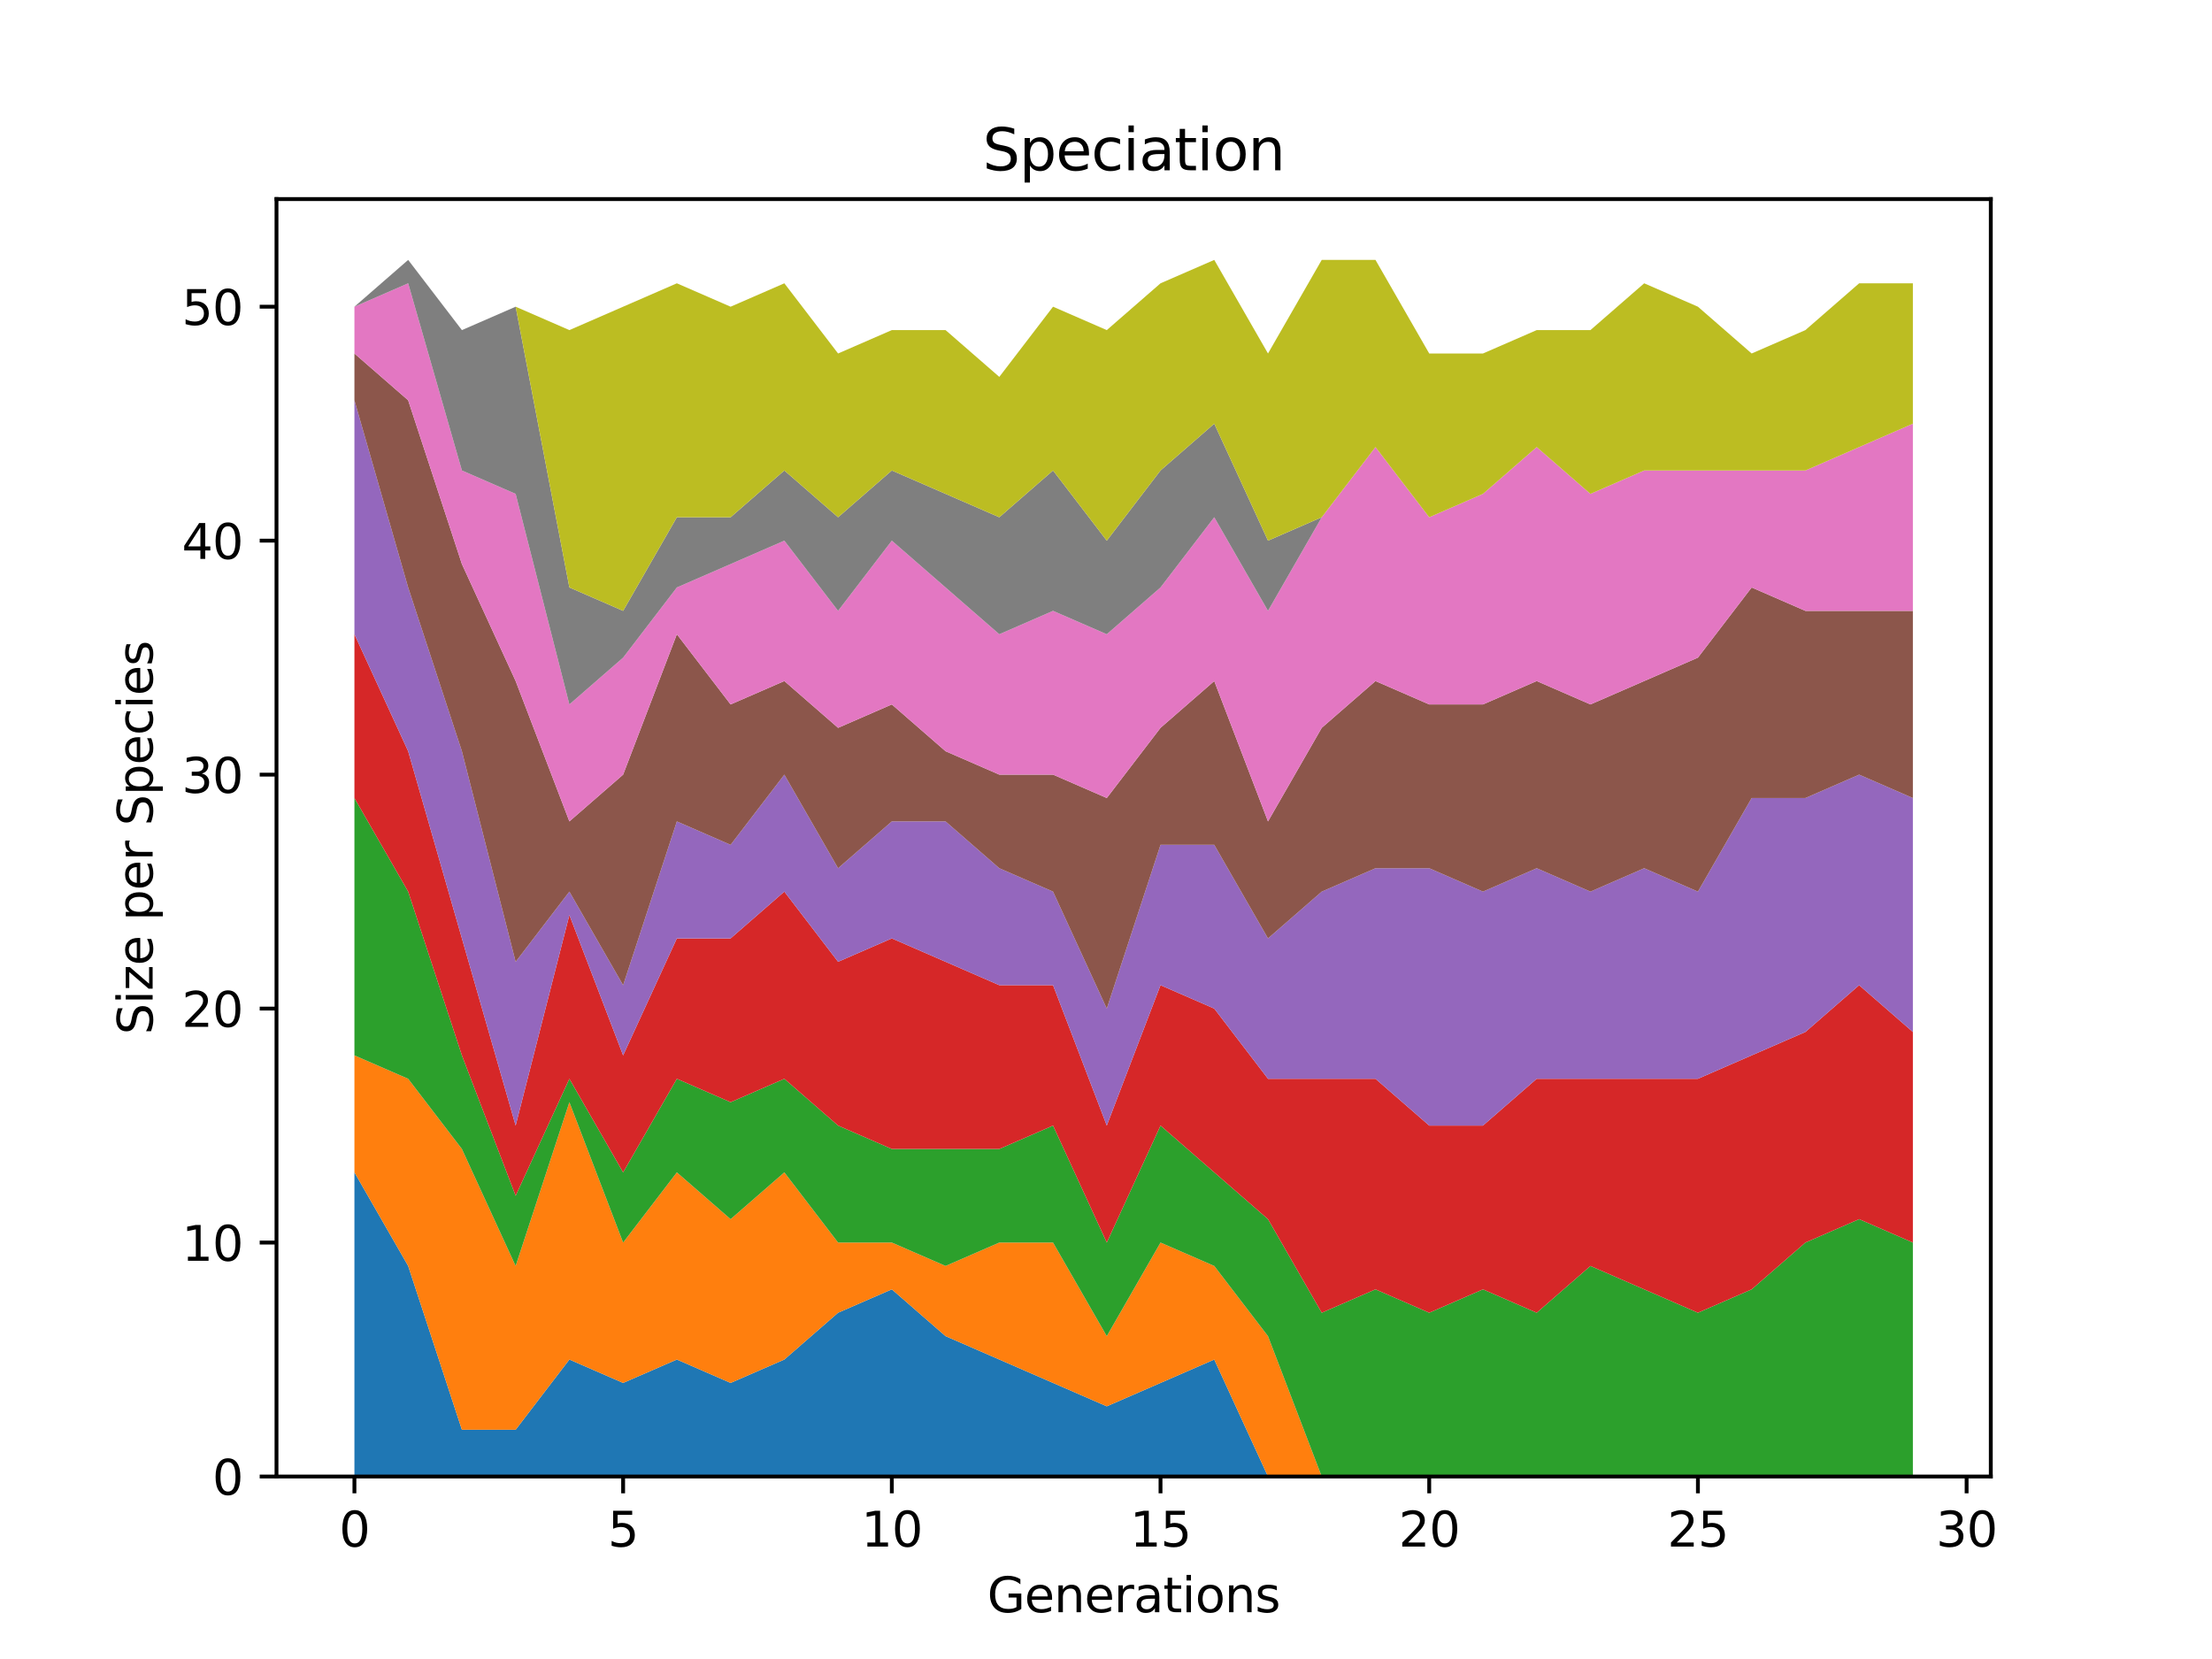 <?xml version="1.0" encoding="utf-8" standalone="no"?>
<!DOCTYPE svg PUBLIC "-//W3C//DTD SVG 1.1//EN"
  "http://www.w3.org/Graphics/SVG/1.1/DTD/svg11.dtd">
<svg height="345.6pt" version="1.1" viewBox="0 0 460.8 345.6" width="460.8pt" xmlns="http://www.w3.org/2000/svg" xmlns:xlink="http://www.w3.org/1999/xlink">
 <defs>
  <style type="text/css">*{stroke-linecap:butt;stroke-linejoin:round;}</style>
 </defs>
 <g id="figure_1">
  <g id="patch_1">
   <path d="M 0 345.6 
L 460.8 345.6 
L 460.8 0 
L 0 0 
z
" style="fill:#ffffff;"/>
  </g>
  <g id="axes_1">
   <g id="patch_2">
    <path d="M 57.6 307.584 
L 414.72 307.584 
L 414.72 41.472 
L 57.6 41.472 
z
" style="fill:#ffffff;"/>
   </g>
   <g id="PolyCollection_1">
    <path clip-path="url(#p812b78b2ba)" d="M 73.833 244.224 
L 73.833 307.584 
L 85.028 307.584 
L 96.223 307.584 
L 107.418 307.584 
L 118.613 307.584 
L 129.808 307.584 
L 141.003 307.584 
L 152.198 307.584 
L 163.393 307.584 
L 174.588 307.584 
L 185.783 307.584 
L 196.978 307.584 
L 208.173 307.584 
L 219.368 307.584 
L 230.563 307.584 
L 241.757 307.584 
L 252.952 307.584 
L 264.147 307.584 
L 275.342 307.584 
L 286.537 307.584 
L 297.732 307.584 
L 308.927 307.584 
L 320.122 307.584 
L 331.317 307.584 
L 342.512 307.584 
L 353.707 307.584 
L 364.902 307.584 
L 376.097 307.584 
L 387.292 307.584 
L 398.487 307.584 
L 398.487 307.584 
L 398.487 307.584 
L 387.292 307.584 
L 376.097 307.584 
L 364.902 307.584 
L 353.707 307.584 
L 342.512 307.584 
L 331.317 307.584 
L 320.122 307.584 
L 308.927 307.584 
L 297.732 307.584 
L 286.537 307.584 
L 275.342 307.584 
L 264.147 307.584 
L 252.952 283.215 
L 241.757 288.089 
L 230.563 292.962 
L 219.368 288.089 
L 208.173 283.215 
L 196.978 278.341 
L 185.783 268.593 
L 174.588 273.467 
L 163.393 283.215 
L 152.198 288.089 
L 141.003 283.215 
L 129.808 288.089 
L 118.613 283.215 
L 107.418 297.836 
L 96.223 297.836 
L 85.028 263.719 
L 73.833 244.224 
z
" style="fill:#1f77b4;"/>
   </g>
   <g id="PolyCollection_2">
    <path clip-path="url(#p812b78b2ba)" d="M 73.833 219.855 
L 73.833 244.224 
L 85.028 263.719 
L 96.223 297.836 
L 107.418 297.836 
L 118.613 283.215 
L 129.808 288.089 
L 141.003 283.215 
L 152.198 288.089 
L 163.393 283.215 
L 174.588 273.467 
L 185.783 268.593 
L 196.978 278.341 
L 208.173 283.215 
L 219.368 288.089 
L 230.563 292.962 
L 241.757 288.089 
L 252.952 283.215 
L 264.147 307.584 
L 275.342 307.584 
L 286.537 307.584 
L 297.732 307.584 
L 308.927 307.584 
L 320.122 307.584 
L 331.317 307.584 
L 342.512 307.584 
L 353.707 307.584 
L 364.902 307.584 
L 376.097 307.584 
L 387.292 307.584 
L 398.487 307.584 
L 398.487 307.584 
L 398.487 307.584 
L 387.292 307.584 
L 376.097 307.584 
L 364.902 307.584 
L 353.707 307.584 
L 342.512 307.584 
L 331.317 307.584 
L 320.122 307.584 
L 308.927 307.584 
L 297.732 307.584 
L 286.537 307.584 
L 275.342 307.584 
L 264.147 278.341 
L 252.952 263.719 
L 241.757 258.846 
L 230.563 278.341 
L 219.368 258.846 
L 208.173 258.846 
L 196.978 263.719 
L 185.783 258.846 
L 174.588 258.846 
L 163.393 244.224 
L 152.198 253.972 
L 141.003 244.224 
L 129.808 258.846 
L 118.613 229.602 
L 107.418 263.719 
L 96.223 239.35 
L 85.028 224.729 
L 73.833 219.855 
z
" style="fill:#ff7f0e;"/>
   </g>
   <g id="PolyCollection_3">
    <path clip-path="url(#p812b78b2ba)" d="M 73.833 166.242 
L 73.833 219.855 
L 85.028 224.729 
L 96.223 239.35 
L 107.418 263.719 
L 118.613 229.602 
L 129.808 258.846 
L 141.003 244.224 
L 152.198 253.972 
L 163.393 244.224 
L 174.588 258.846 
L 185.783 258.846 
L 196.978 263.719 
L 208.173 258.846 
L 219.368 258.846 
L 230.563 278.341 
L 241.757 258.846 
L 252.952 263.719 
L 264.147 278.341 
L 275.342 307.584 
L 286.537 307.584 
L 297.732 307.584 
L 308.927 307.584 
L 320.122 307.584 
L 331.317 307.584 
L 342.512 307.584 
L 353.707 307.584 
L 364.902 307.584 
L 376.097 307.584 
L 387.292 307.584 
L 398.487 307.584 
L 398.487 258.846 
L 398.487 258.846 
L 387.292 253.972 
L 376.097 258.846 
L 364.902 268.593 
L 353.707 273.467 
L 342.512 268.593 
L 331.317 263.719 
L 320.122 273.467 
L 308.927 268.593 
L 297.732 273.467 
L 286.537 268.593 
L 275.342 273.467 
L 264.147 253.972 
L 252.952 244.224 
L 241.757 234.476 
L 230.563 258.846 
L 219.368 234.476 
L 208.173 239.35 
L 196.978 239.35 
L 185.783 239.35 
L 174.588 234.476 
L 163.393 224.729 
L 152.198 229.602 
L 141.003 224.729 
L 129.808 244.224 
L 118.613 224.729 
L 107.418 249.098 
L 96.223 219.855 
L 85.028 185.738 
L 73.833 166.242 
z
" style="fill:#2ca02c;"/>
   </g>
   <g id="PolyCollection_4">
    <path clip-path="url(#p812b78b2ba)" d="M 73.833 132.126 
L 73.833 166.242 
L 85.028 185.738 
L 96.223 219.855 
L 107.418 249.098 
L 118.613 224.729 
L 129.808 244.224 
L 141.003 224.729 
L 152.198 229.602 
L 163.393 224.729 
L 174.588 234.476 
L 185.783 239.35 
L 196.978 239.35 
L 208.173 239.35 
L 219.368 234.476 
L 230.563 258.846 
L 241.757 234.476 
L 252.952 244.224 
L 264.147 253.972 
L 275.342 273.467 
L 286.537 268.593 
L 297.732 273.467 
L 308.927 268.593 
L 320.122 273.467 
L 331.317 263.719 
L 342.512 268.593 
L 353.707 273.467 
L 364.902 268.593 
L 376.097 258.846 
L 387.292 253.972 
L 398.487 258.846 
L 398.487 214.981 
L 398.487 214.981 
L 387.292 205.233 
L 376.097 214.981 
L 364.902 219.855 
L 353.707 224.729 
L 342.512 224.729 
L 331.317 224.729 
L 320.122 224.729 
L 308.927 234.476 
L 297.732 234.476 
L 286.537 224.729 
L 275.342 224.729 
L 264.147 224.729 
L 252.952 210.107 
L 241.757 205.233 
L 230.563 234.476 
L 219.368 205.233 
L 208.173 205.233 
L 196.978 200.359 
L 185.783 195.486 
L 174.588 200.359 
L 163.393 185.738 
L 152.198 195.486 
L 141.003 195.486 
L 129.808 219.855 
L 118.613 190.612 
L 107.418 234.476 
L 96.223 195.486 
L 85.028 156.495 
L 73.833 132.126 
z
" style="fill:#d62728;"/>
   </g>
   <g id="PolyCollection_5">
    <path clip-path="url(#p812b78b2ba)" d="M 73.833 83.387 
L 73.833 132.126 
L 85.028 156.495 
L 96.223 195.486 
L 107.418 234.476 
L 118.613 190.612 
L 129.808 219.855 
L 141.003 195.486 
L 152.198 195.486 
L 163.393 185.738 
L 174.588 200.359 
L 185.783 195.486 
L 196.978 200.359 
L 208.173 205.233 
L 219.368 205.233 
L 230.563 234.476 
L 241.757 205.233 
L 252.952 210.107 
L 264.147 224.729 
L 275.342 224.729 
L 286.537 224.729 
L 297.732 234.476 
L 308.927 234.476 
L 320.122 224.729 
L 331.317 224.729 
L 342.512 224.729 
L 353.707 224.729 
L 364.902 219.855 
L 376.097 214.981 
L 387.292 205.233 
L 398.487 214.981 
L 398.487 166.242 
L 398.487 166.242 
L 387.292 161.369 
L 376.097 166.242 
L 364.902 166.242 
L 353.707 185.738 
L 342.512 180.864 
L 331.317 185.738 
L 320.122 180.864 
L 308.927 185.738 
L 297.732 180.864 
L 286.537 180.864 
L 275.342 185.738 
L 264.147 195.486 
L 252.952 175.99 
L 241.757 175.99 
L 230.563 210.107 
L 219.368 185.738 
L 208.173 180.864 
L 196.978 171.116 
L 185.783 171.116 
L 174.588 180.864 
L 163.393 161.369 
L 152.198 175.99 
L 141.003 171.116 
L 129.808 205.233 
L 118.613 185.738 
L 107.418 200.359 
L 96.223 156.495 
L 85.028 122.378 
L 73.833 83.387 
z
" style="fill:#9467bd;"/>
   </g>
   <g id="PolyCollection_6">
    <path clip-path="url(#p812b78b2ba)" d="M 73.833 73.639 
L 73.833 83.387 
L 85.028 122.378 
L 96.223 156.495 
L 107.418 200.359 
L 118.613 185.738 
L 129.808 205.233 
L 141.003 171.116 
L 152.198 175.99 
L 163.393 161.369 
L 174.588 180.864 
L 185.783 171.116 
L 196.978 171.116 
L 208.173 180.864 
L 219.368 185.738 
L 230.563 210.107 
L 241.757 175.99 
L 252.952 175.99 
L 264.147 195.486 
L 275.342 185.738 
L 286.537 180.864 
L 297.732 180.864 
L 308.927 185.738 
L 320.122 180.864 
L 331.317 185.738 
L 342.512 180.864 
L 353.707 185.738 
L 364.902 166.242 
L 376.097 166.242 
L 387.292 161.369 
L 398.487 166.242 
L 398.487 127.252 
L 398.487 127.252 
L 387.292 127.252 
L 376.097 127.252 
L 364.902 122.378 
L 353.707 136.999 
L 342.512 141.873 
L 331.317 146.747 
L 320.122 141.873 
L 308.927 146.747 
L 297.732 146.747 
L 286.537 141.873 
L 275.342 151.621 
L 264.147 171.116 
L 252.952 141.873 
L 241.757 151.621 
L 230.563 166.242 
L 219.368 161.369 
L 208.173 161.369 
L 196.978 156.495 
L 185.783 146.747 
L 174.588 151.621 
L 163.393 141.873 
L 152.198 146.747 
L 141.003 132.126 
L 129.808 161.369 
L 118.613 171.116 
L 107.418 141.873 
L 96.223 117.504 
L 85.028 83.387 
L 73.833 73.639 
z
" style="fill:#8c564b;"/>
   </g>
   <g id="PolyCollection_7">
    <path clip-path="url(#p812b78b2ba)" d="M 73.833 63.892 
L 73.833 73.639 
L 85.028 83.387 
L 96.223 117.504 
L 107.418 141.873 
L 118.613 171.116 
L 129.808 161.369 
L 141.003 132.126 
L 152.198 146.747 
L 163.393 141.873 
L 174.588 151.621 
L 185.783 146.747 
L 196.978 156.495 
L 208.173 161.369 
L 219.368 161.369 
L 230.563 166.242 
L 241.757 151.621 
L 252.952 141.873 
L 264.147 171.116 
L 275.342 151.621 
L 286.537 141.873 
L 297.732 146.747 
L 308.927 146.747 
L 320.122 141.873 
L 331.317 146.747 
L 342.512 141.873 
L 353.707 136.999 
L 364.902 122.378 
L 376.097 127.252 
L 387.292 127.252 
L 398.487 127.252 
L 398.487 88.261 
L 398.487 88.261 
L 387.292 93.135 
L 376.097 98.009 
L 364.902 98.009 
L 353.707 98.009 
L 342.512 98.009 
L 331.317 102.882 
L 320.122 93.135 
L 308.927 102.882 
L 297.732 107.756 
L 286.537 93.135 
L 275.342 107.756 
L 264.147 127.252 
L 252.952 107.756 
L 241.757 122.378 
L 230.563 132.126 
L 219.368 127.252 
L 208.173 132.126 
L 196.978 122.378 
L 185.783 112.63 
L 174.588 127.252 
L 163.393 112.63 
L 152.198 117.504 
L 141.003 122.378 
L 129.808 136.999 
L 118.613 146.747 
L 107.418 102.882 
L 96.223 98.009 
L 85.028 59.018 
L 73.833 63.892 
z
" style="fill:#e377c2;"/>
   </g>
   <g id="PolyCollection_8">
    <path clip-path="url(#p812b78b2ba)" d="M 73.833 63.892 
L 73.833 63.892 
L 85.028 59.018 
L 96.223 98.009 
L 107.418 102.882 
L 118.613 146.747 
L 129.808 136.999 
L 141.003 122.378 
L 152.198 117.504 
L 163.393 112.63 
L 174.588 127.252 
L 185.783 112.63 
L 196.978 122.378 
L 208.173 132.126 
L 219.368 127.252 
L 230.563 132.126 
L 241.757 122.378 
L 252.952 107.756 
L 264.147 127.252 
L 275.342 107.756 
L 286.537 93.135 
L 297.732 107.756 
L 308.927 102.882 
L 320.122 93.135 
L 331.317 102.882 
L 342.512 98.009 
L 353.707 98.009 
L 364.902 98.009 
L 376.097 98.009 
L 387.292 93.135 
L 398.487 88.261 
L 398.487 88.261 
L 398.487 88.261 
L 387.292 93.135 
L 376.097 98.009 
L 364.902 98.009 
L 353.707 98.009 
L 342.512 98.009 
L 331.317 102.882 
L 320.122 93.135 
L 308.927 102.882 
L 297.732 107.756 
L 286.537 93.135 
L 275.342 107.756 
L 264.147 112.63 
L 252.952 88.261 
L 241.757 98.009 
L 230.563 112.63 
L 219.368 98.009 
L 208.173 107.756 
L 196.978 102.882 
L 185.783 98.009 
L 174.588 107.756 
L 163.393 98.009 
L 152.198 107.756 
L 141.003 107.756 
L 129.808 127.252 
L 118.613 122.378 
L 107.418 63.892 
L 96.223 68.766 
L 85.028 54.144 
L 73.833 63.892 
z
" style="fill:#7f7f7f;"/>
   </g>
   <g id="PolyCollection_9">
    <path clip-path="url(#p812b78b2ba)" d="M 73.833 63.892 
L 73.833 63.892 
L 85.028 54.144 
L 96.223 68.766 
L 107.418 63.892 
L 118.613 122.378 
L 129.808 127.252 
L 141.003 107.756 
L 152.198 107.756 
L 163.393 98.009 
L 174.588 107.756 
L 185.783 98.009 
L 196.978 102.882 
L 208.173 107.756 
L 219.368 98.009 
L 230.563 112.63 
L 241.757 98.009 
L 252.952 88.261 
L 264.147 112.63 
L 275.342 107.756 
L 286.537 93.135 
L 297.732 107.756 
L 308.927 102.882 
L 320.122 93.135 
L 331.317 102.882 
L 342.512 98.009 
L 353.707 98.009 
L 364.902 98.009 
L 376.097 98.009 
L 387.292 93.135 
L 398.487 88.261 
L 398.487 59.018 
L 398.487 59.018 
L 387.292 59.018 
L 376.097 68.766 
L 364.902 73.639 
L 353.707 63.892 
L 342.512 59.018 
L 331.317 68.766 
L 320.122 68.766 
L 308.927 73.639 
L 297.732 73.639 
L 286.537 54.144 
L 275.342 54.144 
L 264.147 73.639 
L 252.952 54.144 
L 241.757 59.018 
L 230.563 68.766 
L 219.368 63.892 
L 208.173 78.513 
L 196.978 68.766 
L 185.783 68.766 
L 174.588 73.639 
L 163.393 59.018 
L 152.198 63.892 
L 141.003 59.018 
L 129.808 63.892 
L 118.613 68.766 
L 107.418 63.892 
L 96.223 68.766 
L 85.028 54.144 
L 73.833 63.892 
z
" style="fill:#bcbd22;"/>
   </g>
   <g id="matplotlib.axis_1">
    <g id="xtick_1">
     <g id="line2d_1">
      <defs>
       <path d="M 0 0 
L 0 3.5 
" id="m15e6fb3de8" style="stroke:#000000;stroke-width:0.8;"/>
      </defs>
      <g>
       <use style="stroke:#000000;stroke-width:0.8;" x="73.833" xlink:href="#m15e6fb3de8" y="307.584"/>
      </g>
     </g>
     <g id="text_1">
      <!-- 0 -->
      <g transform="translate(70.651 322.182)scale(0.1 -0.1)">
       <defs>
        <path d="M 2034 4250 
Q 1547 4250 1301 3770 
Q 1056 3291 1056 2328 
Q 1056 1369 1301 889 
Q 1547 409 2034 409 
Q 2525 409 2770 889 
Q 3016 1369 3016 2328 
Q 3016 3291 2770 3770 
Q 2525 4250 2034 4250 
z
M 2034 4750 
Q 2819 4750 3233 4129 
Q 3647 3509 3647 2328 
Q 3647 1150 3233 529 
Q 2819 -91 2034 -91 
Q 1250 -91 836 529 
Q 422 1150 422 2328 
Q 422 3509 836 4129 
Q 1250 4750 2034 4750 
z
" id="DejaVuSans-30" transform="scale(0.016)"/>
       </defs>
       <use xlink:href="#DejaVuSans-30"/>
      </g>
     </g>
    </g>
    <g id="xtick_2">
     <g id="line2d_2">
      <g>
       <use style="stroke:#000000;stroke-width:0.8;" x="129.808" xlink:href="#m15e6fb3de8" y="307.584"/>
      </g>
     </g>
     <g id="text_2">
      <!-- 5 -->
      <g transform="translate(126.626 322.182)scale(0.1 -0.1)">
       <defs>
        <path d="M 691 4666 
L 3169 4666 
L 3169 4134 
L 1269 4134 
L 1269 2991 
Q 1406 3038 1543 3061 
Q 1681 3084 1819 3084 
Q 2600 3084 3056 2656 
Q 3513 2228 3513 1497 
Q 3513 744 3044 326 
Q 2575 -91 1722 -91 
Q 1428 -91 1123 -41 
Q 819 9 494 109 
L 494 744 
Q 775 591 1075 516 
Q 1375 441 1709 441 
Q 2250 441 2565 725 
Q 2881 1009 2881 1497 
Q 2881 1984 2565 2268 
Q 2250 2553 1709 2553 
Q 1456 2553 1204 2497 
Q 953 2441 691 2322 
L 691 4666 
z
" id="DejaVuSans-35" transform="scale(0.016)"/>
       </defs>
       <use xlink:href="#DejaVuSans-35"/>
      </g>
     </g>
    </g>
    <g id="xtick_3">
     <g id="line2d_3">
      <g>
       <use style="stroke:#000000;stroke-width:0.8;" x="185.783" xlink:href="#m15e6fb3de8" y="307.584"/>
      </g>
     </g>
     <g id="text_3">
      <!-- 10 -->
      <g transform="translate(179.42 322.182)scale(0.1 -0.1)">
       <defs>
        <path d="M 794 531 
L 1825 531 
L 1825 4091 
L 703 3866 
L 703 4441 
L 1819 4666 
L 2450 4666 
L 2450 531 
L 3481 531 
L 3481 0 
L 794 0 
L 794 531 
z
" id="DejaVuSans-31" transform="scale(0.016)"/>
       </defs>
       <use xlink:href="#DejaVuSans-31"/>
       <use x="63.623" xlink:href="#DejaVuSans-30"/>
      </g>
     </g>
    </g>
    <g id="xtick_4">
     <g id="line2d_4">
      <g>
       <use style="stroke:#000000;stroke-width:0.8;" x="241.757" xlink:href="#m15e6fb3de8" y="307.584"/>
      </g>
     </g>
     <g id="text_4">
      <!-- 15 -->
      <g transform="translate(235.395 322.182)scale(0.1 -0.1)">
       <use xlink:href="#DejaVuSans-31"/>
       <use x="63.623" xlink:href="#DejaVuSans-35"/>
      </g>
     </g>
    </g>
    <g id="xtick_5">
     <g id="line2d_5">
      <g>
       <use style="stroke:#000000;stroke-width:0.8;" x="297.732" xlink:href="#m15e6fb3de8" y="307.584"/>
      </g>
     </g>
     <g id="text_5">
      <!-- 20 -->
      <g transform="translate(291.37 322.182)scale(0.1 -0.1)">
       <defs>
        <path d="M 1228 531 
L 3431 531 
L 3431 0 
L 469 0 
L 469 531 
Q 828 903 1448 1529 
Q 2069 2156 2228 2338 
Q 2531 2678 2651 2914 
Q 2772 3150 2772 3378 
Q 2772 3750 2511 3984 
Q 2250 4219 1831 4219 
Q 1534 4219 1204 4116 
Q 875 4013 500 3803 
L 500 4441 
Q 881 4594 1212 4672 
Q 1544 4750 1819 4750 
Q 2544 4750 2975 4387 
Q 3406 4025 3406 3419 
Q 3406 3131 3298 2873 
Q 3191 2616 2906 2266 
Q 2828 2175 2409 1742 
Q 1991 1309 1228 531 
z
" id="DejaVuSans-32" transform="scale(0.016)"/>
       </defs>
       <use xlink:href="#DejaVuSans-32"/>
       <use x="63.623" xlink:href="#DejaVuSans-30"/>
      </g>
     </g>
    </g>
    <g id="xtick_6">
     <g id="line2d_6">
      <g>
       <use style="stroke:#000000;stroke-width:0.8;" x="353.707" xlink:href="#m15e6fb3de8" y="307.584"/>
      </g>
     </g>
     <g id="text_6">
      <!-- 25 -->
      <g transform="translate(347.345 322.182)scale(0.1 -0.1)">
       <use xlink:href="#DejaVuSans-32"/>
       <use x="63.623" xlink:href="#DejaVuSans-35"/>
      </g>
     </g>
    </g>
    <g id="xtick_7">
     <g id="line2d_7">
      <g>
       <use style="stroke:#000000;stroke-width:0.8;" x="409.682" xlink:href="#m15e6fb3de8" y="307.584"/>
      </g>
     </g>
     <g id="text_7">
      <!-- 30 -->
      <g transform="translate(403.32 322.182)scale(0.1 -0.1)">
       <defs>
        <path d="M 2597 2516 
Q 3050 2419 3304 2112 
Q 3559 1806 3559 1356 
Q 3559 666 3084 287 
Q 2609 -91 1734 -91 
Q 1441 -91 1130 -33 
Q 819 25 488 141 
L 488 750 
Q 750 597 1062 519 
Q 1375 441 1716 441 
Q 2309 441 2620 675 
Q 2931 909 2931 1356 
Q 2931 1769 2642 2001 
Q 2353 2234 1838 2234 
L 1294 2234 
L 1294 2753 
L 1863 2753 
Q 2328 2753 2575 2939 
Q 2822 3125 2822 3475 
Q 2822 3834 2567 4026 
Q 2313 4219 1838 4219 
Q 1578 4219 1281 4162 
Q 984 4106 628 3988 
L 628 4550 
Q 988 4650 1302 4700 
Q 1616 4750 1894 4750 
Q 2613 4750 3031 4423 
Q 3450 4097 3450 3541 
Q 3450 3153 3228 2886 
Q 3006 2619 2597 2516 
z
" id="DejaVuSans-33" transform="scale(0.016)"/>
       </defs>
       <use xlink:href="#DejaVuSans-33"/>
       <use x="63.623" xlink:href="#DejaVuSans-30"/>
      </g>
     </g>
    </g>
    <g id="text_8">
     <!-- Generations -->
     <g transform="translate(205.662 335.861)scale(0.1 -0.1)">
      <defs>
       <path d="M 3809 666 
L 3809 1919 
L 2778 1919 
L 2778 2438 
L 4434 2438 
L 4434 434 
Q 4069 175 3628 42 
Q 3188 -91 2688 -91 
Q 1594 -91 976 548 
Q 359 1188 359 2328 
Q 359 3472 976 4111 
Q 1594 4750 2688 4750 
Q 3144 4750 3555 4637 
Q 3966 4525 4313 4306 
L 4313 3634 
Q 3963 3931 3569 4081 
Q 3175 4231 2741 4231 
Q 1884 4231 1454 3753 
Q 1025 3275 1025 2328 
Q 1025 1384 1454 906 
Q 1884 428 2741 428 
Q 3075 428 3337 486 
Q 3600 544 3809 666 
z
" id="DejaVuSans-47" transform="scale(0.016)"/>
       <path d="M 3597 1894 
L 3597 1613 
L 953 1613 
Q 991 1019 1311 708 
Q 1631 397 2203 397 
Q 2534 397 2845 478 
Q 3156 559 3463 722 
L 3463 178 
Q 3153 47 2828 -22 
Q 2503 -91 2169 -91 
Q 1331 -91 842 396 
Q 353 884 353 1716 
Q 353 2575 817 3079 
Q 1281 3584 2069 3584 
Q 2775 3584 3186 3129 
Q 3597 2675 3597 1894 
z
M 3022 2063 
Q 3016 2534 2758 2815 
Q 2500 3097 2075 3097 
Q 1594 3097 1305 2825 
Q 1016 2553 972 2059 
L 3022 2063 
z
" id="DejaVuSans-65" transform="scale(0.016)"/>
       <path d="M 3513 2113 
L 3513 0 
L 2938 0 
L 2938 2094 
Q 2938 2591 2744 2837 
Q 2550 3084 2163 3084 
Q 1697 3084 1428 2787 
Q 1159 2491 1159 1978 
L 1159 0 
L 581 0 
L 581 3500 
L 1159 3500 
L 1159 2956 
Q 1366 3272 1645 3428 
Q 1925 3584 2291 3584 
Q 2894 3584 3203 3211 
Q 3513 2838 3513 2113 
z
" id="DejaVuSans-6e" transform="scale(0.016)"/>
       <path d="M 2631 2963 
Q 2534 3019 2420 3045 
Q 2306 3072 2169 3072 
Q 1681 3072 1420 2755 
Q 1159 2438 1159 1844 
L 1159 0 
L 581 0 
L 581 3500 
L 1159 3500 
L 1159 2956 
Q 1341 3275 1631 3429 
Q 1922 3584 2338 3584 
Q 2397 3584 2469 3576 
Q 2541 3569 2628 3553 
L 2631 2963 
z
" id="DejaVuSans-72" transform="scale(0.016)"/>
       <path d="M 2194 1759 
Q 1497 1759 1228 1600 
Q 959 1441 959 1056 
Q 959 750 1161 570 
Q 1363 391 1709 391 
Q 2188 391 2477 730 
Q 2766 1069 2766 1631 
L 2766 1759 
L 2194 1759 
z
M 3341 1997 
L 3341 0 
L 2766 0 
L 2766 531 
Q 2569 213 2275 61 
Q 1981 -91 1556 -91 
Q 1019 -91 701 211 
Q 384 513 384 1019 
Q 384 1609 779 1909 
Q 1175 2209 1959 2209 
L 2766 2209 
L 2766 2266 
Q 2766 2663 2505 2880 
Q 2244 3097 1772 3097 
Q 1472 3097 1187 3025 
Q 903 2953 641 2809 
L 641 3341 
Q 956 3463 1253 3523 
Q 1550 3584 1831 3584 
Q 2591 3584 2966 3190 
Q 3341 2797 3341 1997 
z
" id="DejaVuSans-61" transform="scale(0.016)"/>
       <path d="M 1172 4494 
L 1172 3500 
L 2356 3500 
L 2356 3053 
L 1172 3053 
L 1172 1153 
Q 1172 725 1289 603 
Q 1406 481 1766 481 
L 2356 481 
L 2356 0 
L 1766 0 
Q 1100 0 847 248 
Q 594 497 594 1153 
L 594 3053 
L 172 3053 
L 172 3500 
L 594 3500 
L 594 4494 
L 1172 4494 
z
" id="DejaVuSans-74" transform="scale(0.016)"/>
       <path d="M 603 3500 
L 1178 3500 
L 1178 0 
L 603 0 
L 603 3500 
z
M 603 4863 
L 1178 4863 
L 1178 4134 
L 603 4134 
L 603 4863 
z
" id="DejaVuSans-69" transform="scale(0.016)"/>
       <path d="M 1959 3097 
Q 1497 3097 1228 2736 
Q 959 2375 959 1747 
Q 959 1119 1226 758 
Q 1494 397 1959 397 
Q 2419 397 2687 759 
Q 2956 1122 2956 1747 
Q 2956 2369 2687 2733 
Q 2419 3097 1959 3097 
z
M 1959 3584 
Q 2709 3584 3137 3096 
Q 3566 2609 3566 1747 
Q 3566 888 3137 398 
Q 2709 -91 1959 -91 
Q 1206 -91 779 398 
Q 353 888 353 1747 
Q 353 2609 779 3096 
Q 1206 3584 1959 3584 
z
" id="DejaVuSans-6f" transform="scale(0.016)"/>
       <path d="M 2834 3397 
L 2834 2853 
Q 2591 2978 2328 3040 
Q 2066 3103 1784 3103 
Q 1356 3103 1142 2972 
Q 928 2841 928 2578 
Q 928 2378 1081 2264 
Q 1234 2150 1697 2047 
L 1894 2003 
Q 2506 1872 2764 1633 
Q 3022 1394 3022 966 
Q 3022 478 2636 193 
Q 2250 -91 1575 -91 
Q 1294 -91 989 -36 
Q 684 19 347 128 
L 347 722 
Q 666 556 975 473 
Q 1284 391 1588 391 
Q 1994 391 2212 530 
Q 2431 669 2431 922 
Q 2431 1156 2273 1281 
Q 2116 1406 1581 1522 
L 1381 1569 
Q 847 1681 609 1914 
Q 372 2147 372 2553 
Q 372 3047 722 3315 
Q 1072 3584 1716 3584 
Q 2034 3584 2315 3537 
Q 2597 3491 2834 3397 
z
" id="DejaVuSans-73" transform="scale(0.016)"/>
      </defs>
      <use xlink:href="#DejaVuSans-47"/>
      <use x="77.49" xlink:href="#DejaVuSans-65"/>
      <use x="139.014" xlink:href="#DejaVuSans-6e"/>
      <use x="202.393" xlink:href="#DejaVuSans-65"/>
      <use x="263.916" xlink:href="#DejaVuSans-72"/>
      <use x="305.029" xlink:href="#DejaVuSans-61"/>
      <use x="366.309" xlink:href="#DejaVuSans-74"/>
      <use x="405.518" xlink:href="#DejaVuSans-69"/>
      <use x="433.301" xlink:href="#DejaVuSans-6f"/>
      <use x="494.482" xlink:href="#DejaVuSans-6e"/>
      <use x="557.861" xlink:href="#DejaVuSans-73"/>
     </g>
    </g>
   </g>
   <g id="matplotlib.axis_2">
    <g id="ytick_1">
     <g id="line2d_8">
      <defs>
       <path d="M 0 0 
L -3.5 0 
" id="m5f7c1cda6e" style="stroke:#000000;stroke-width:0.8;"/>
      </defs>
      <g>
       <use style="stroke:#000000;stroke-width:0.8;" x="57.6" xlink:href="#m5f7c1cda6e" y="307.584"/>
      </g>
     </g>
     <g id="text_9">
      <!-- 0 -->
      <g transform="translate(44.237 311.383)scale(0.1 -0.1)">
       <use xlink:href="#DejaVuSans-30"/>
      </g>
     </g>
    </g>
    <g id="ytick_2">
     <g id="line2d_9">
      <g>
       <use style="stroke:#000000;stroke-width:0.8;" x="57.6" xlink:href="#m5f7c1cda6e" y="258.846"/>
      </g>
     </g>
     <g id="text_10">
      <!-- 10 -->
      <g transform="translate(37.875 262.645)scale(0.1 -0.1)">
       <use xlink:href="#DejaVuSans-31"/>
       <use x="63.623" xlink:href="#DejaVuSans-30"/>
      </g>
     </g>
    </g>
    <g id="ytick_3">
     <g id="line2d_10">
      <g>
       <use style="stroke:#000000;stroke-width:0.8;" x="57.6" xlink:href="#m5f7c1cda6e" y="210.107"/>
      </g>
     </g>
     <g id="text_11">
      <!-- 20 -->
      <g transform="translate(37.875 213.906)scale(0.1 -0.1)">
       <use xlink:href="#DejaVuSans-32"/>
       <use x="63.623" xlink:href="#DejaVuSans-30"/>
      </g>
     </g>
    </g>
    <g id="ytick_4">
     <g id="line2d_11">
      <g>
       <use style="stroke:#000000;stroke-width:0.8;" x="57.6" xlink:href="#m5f7c1cda6e" y="161.369"/>
      </g>
     </g>
     <g id="text_12">
      <!-- 30 -->
      <g transform="translate(37.875 165.168)scale(0.1 -0.1)">
       <use xlink:href="#DejaVuSans-33"/>
       <use x="63.623" xlink:href="#DejaVuSans-30"/>
      </g>
     </g>
    </g>
    <g id="ytick_5">
     <g id="line2d_12">
      <g>
       <use style="stroke:#000000;stroke-width:0.8;" x="57.6" xlink:href="#m5f7c1cda6e" y="112.63"/>
      </g>
     </g>
     <g id="text_13">
      <!-- 40 -->
      <g transform="translate(37.875 116.429)scale(0.1 -0.1)">
       <defs>
        <path d="M 2419 4116 
L 825 1625 
L 2419 1625 
L 2419 4116 
z
M 2253 4666 
L 3047 4666 
L 3047 1625 
L 3713 1625 
L 3713 1100 
L 3047 1100 
L 3047 0 
L 2419 0 
L 2419 1100 
L 313 1100 
L 313 1709 
L 2253 4666 
z
" id="DejaVuSans-34" transform="scale(0.016)"/>
       </defs>
       <use xlink:href="#DejaVuSans-34"/>
       <use x="63.623" xlink:href="#DejaVuSans-30"/>
      </g>
     </g>
    </g>
    <g id="ytick_6">
     <g id="line2d_13">
      <g>
       <use style="stroke:#000000;stroke-width:0.8;" x="57.6" xlink:href="#m5f7c1cda6e" y="63.892"/>
      </g>
     </g>
     <g id="text_14">
      <!-- 50 -->
      <g transform="translate(37.875 67.691)scale(0.1 -0.1)">
       <use xlink:href="#DejaVuSans-35"/>
       <use x="63.623" xlink:href="#DejaVuSans-30"/>
      </g>
     </g>
    </g>
    <g id="text_15">
     <!-- Size per Species -->
     <g transform="translate(31.795 215.521)rotate(-90)scale(0.1 -0.1)">
      <defs>
       <path d="M 3425 4513 
L 3425 3897 
Q 3066 4069 2747 4153 
Q 2428 4238 2131 4238 
Q 1616 4238 1336 4038 
Q 1056 3838 1056 3469 
Q 1056 3159 1242 3001 
Q 1428 2844 1947 2747 
L 2328 2669 
Q 3034 2534 3370 2195 
Q 3706 1856 3706 1288 
Q 3706 609 3251 259 
Q 2797 -91 1919 -91 
Q 1588 -91 1214 -16 
Q 841 59 441 206 
L 441 856 
Q 825 641 1194 531 
Q 1563 422 1919 422 
Q 2459 422 2753 634 
Q 3047 847 3047 1241 
Q 3047 1584 2836 1778 
Q 2625 1972 2144 2069 
L 1759 2144 
Q 1053 2284 737 2584 
Q 422 2884 422 3419 
Q 422 4038 858 4394 
Q 1294 4750 2059 4750 
Q 2388 4750 2728 4690 
Q 3069 4631 3425 4513 
z
" id="DejaVuSans-53" transform="scale(0.016)"/>
       <path d="M 353 3500 
L 3084 3500 
L 3084 2975 
L 922 459 
L 3084 459 
L 3084 0 
L 275 0 
L 275 525 
L 2438 3041 
L 353 3041 
L 353 3500 
z
" id="DejaVuSans-7a" transform="scale(0.016)"/>
       <path id="DejaVuSans-20" transform="scale(0.016)"/>
       <path d="M 1159 525 
L 1159 -1331 
L 581 -1331 
L 581 3500 
L 1159 3500 
L 1159 2969 
Q 1341 3281 1617 3432 
Q 1894 3584 2278 3584 
Q 2916 3584 3314 3078 
Q 3713 2572 3713 1747 
Q 3713 922 3314 415 
Q 2916 -91 2278 -91 
Q 1894 -91 1617 61 
Q 1341 213 1159 525 
z
M 3116 1747 
Q 3116 2381 2855 2742 
Q 2594 3103 2138 3103 
Q 1681 3103 1420 2742 
Q 1159 2381 1159 1747 
Q 1159 1113 1420 752 
Q 1681 391 2138 391 
Q 2594 391 2855 752 
Q 3116 1113 3116 1747 
z
" id="DejaVuSans-70" transform="scale(0.016)"/>
       <path d="M 3122 3366 
L 3122 2828 
Q 2878 2963 2633 3030 
Q 2388 3097 2138 3097 
Q 1578 3097 1268 2742 
Q 959 2388 959 1747 
Q 959 1106 1268 751 
Q 1578 397 2138 397 
Q 2388 397 2633 464 
Q 2878 531 3122 666 
L 3122 134 
Q 2881 22 2623 -34 
Q 2366 -91 2075 -91 
Q 1284 -91 818 406 
Q 353 903 353 1747 
Q 353 2603 823 3093 
Q 1294 3584 2113 3584 
Q 2378 3584 2631 3529 
Q 2884 3475 3122 3366 
z
" id="DejaVuSans-63" transform="scale(0.016)"/>
      </defs>
      <use xlink:href="#DejaVuSans-53"/>
      <use x="63.477" xlink:href="#DejaVuSans-69"/>
      <use x="91.26" xlink:href="#DejaVuSans-7a"/>
      <use x="143.75" xlink:href="#DejaVuSans-65"/>
      <use x="205.273" xlink:href="#DejaVuSans-20"/>
      <use x="237.061" xlink:href="#DejaVuSans-70"/>
      <use x="300.537" xlink:href="#DejaVuSans-65"/>
      <use x="362.061" xlink:href="#DejaVuSans-72"/>
      <use x="403.174" xlink:href="#DejaVuSans-20"/>
      <use x="434.961" xlink:href="#DejaVuSans-53"/>
      <use x="498.438" xlink:href="#DejaVuSans-70"/>
      <use x="561.914" xlink:href="#DejaVuSans-65"/>
      <use x="623.438" xlink:href="#DejaVuSans-63"/>
      <use x="678.418" xlink:href="#DejaVuSans-69"/>
      <use x="706.201" xlink:href="#DejaVuSans-65"/>
      <use x="767.725" xlink:href="#DejaVuSans-73"/>
     </g>
    </g>
   </g>
   <g id="patch_3">
    <path d="M 57.6 307.584 
L 57.6 41.472 
" style="fill:none;stroke:#000000;stroke-linecap:square;stroke-linejoin:miter;stroke-width:0.8;"/>
   </g>
   <g id="patch_4">
    <path d="M 414.72 307.584 
L 414.72 41.472 
" style="fill:none;stroke:#000000;stroke-linecap:square;stroke-linejoin:miter;stroke-width:0.8;"/>
   </g>
   <g id="patch_5">
    <path d="M 57.6 307.584 
L 414.72 307.584 
" style="fill:none;stroke:#000000;stroke-linecap:square;stroke-linejoin:miter;stroke-width:0.8;"/>
   </g>
   <g id="patch_6">
    <path d="M 57.6 41.472 
L 414.72 41.472 
" style="fill:none;stroke:#000000;stroke-linecap:square;stroke-linejoin:miter;stroke-width:0.8;"/>
   </g>
   <g id="text_16">
    <!-- Speciation -->
    <g transform="translate(204.714 35.472)scale(0.12 -0.12)">
     <use xlink:href="#DejaVuSans-53"/>
     <use x="63.477" xlink:href="#DejaVuSans-70"/>
     <use x="126.953" xlink:href="#DejaVuSans-65"/>
     <use x="188.477" xlink:href="#DejaVuSans-63"/>
     <use x="243.457" xlink:href="#DejaVuSans-69"/>
     <use x="271.24" xlink:href="#DejaVuSans-61"/>
     <use x="332.52" xlink:href="#DejaVuSans-74"/>
     <use x="371.729" xlink:href="#DejaVuSans-69"/>
     <use x="399.512" xlink:href="#DejaVuSans-6f"/>
     <use x="460.693" xlink:href="#DejaVuSans-6e"/>
    </g>
   </g>
  </g>
 </g>
 <defs>
  <clipPath id="p812b78b2ba">
   <rect height="266.112" width="357.12" x="57.6" y="41.472"/>
  </clipPath>
 </defs>
</svg>

